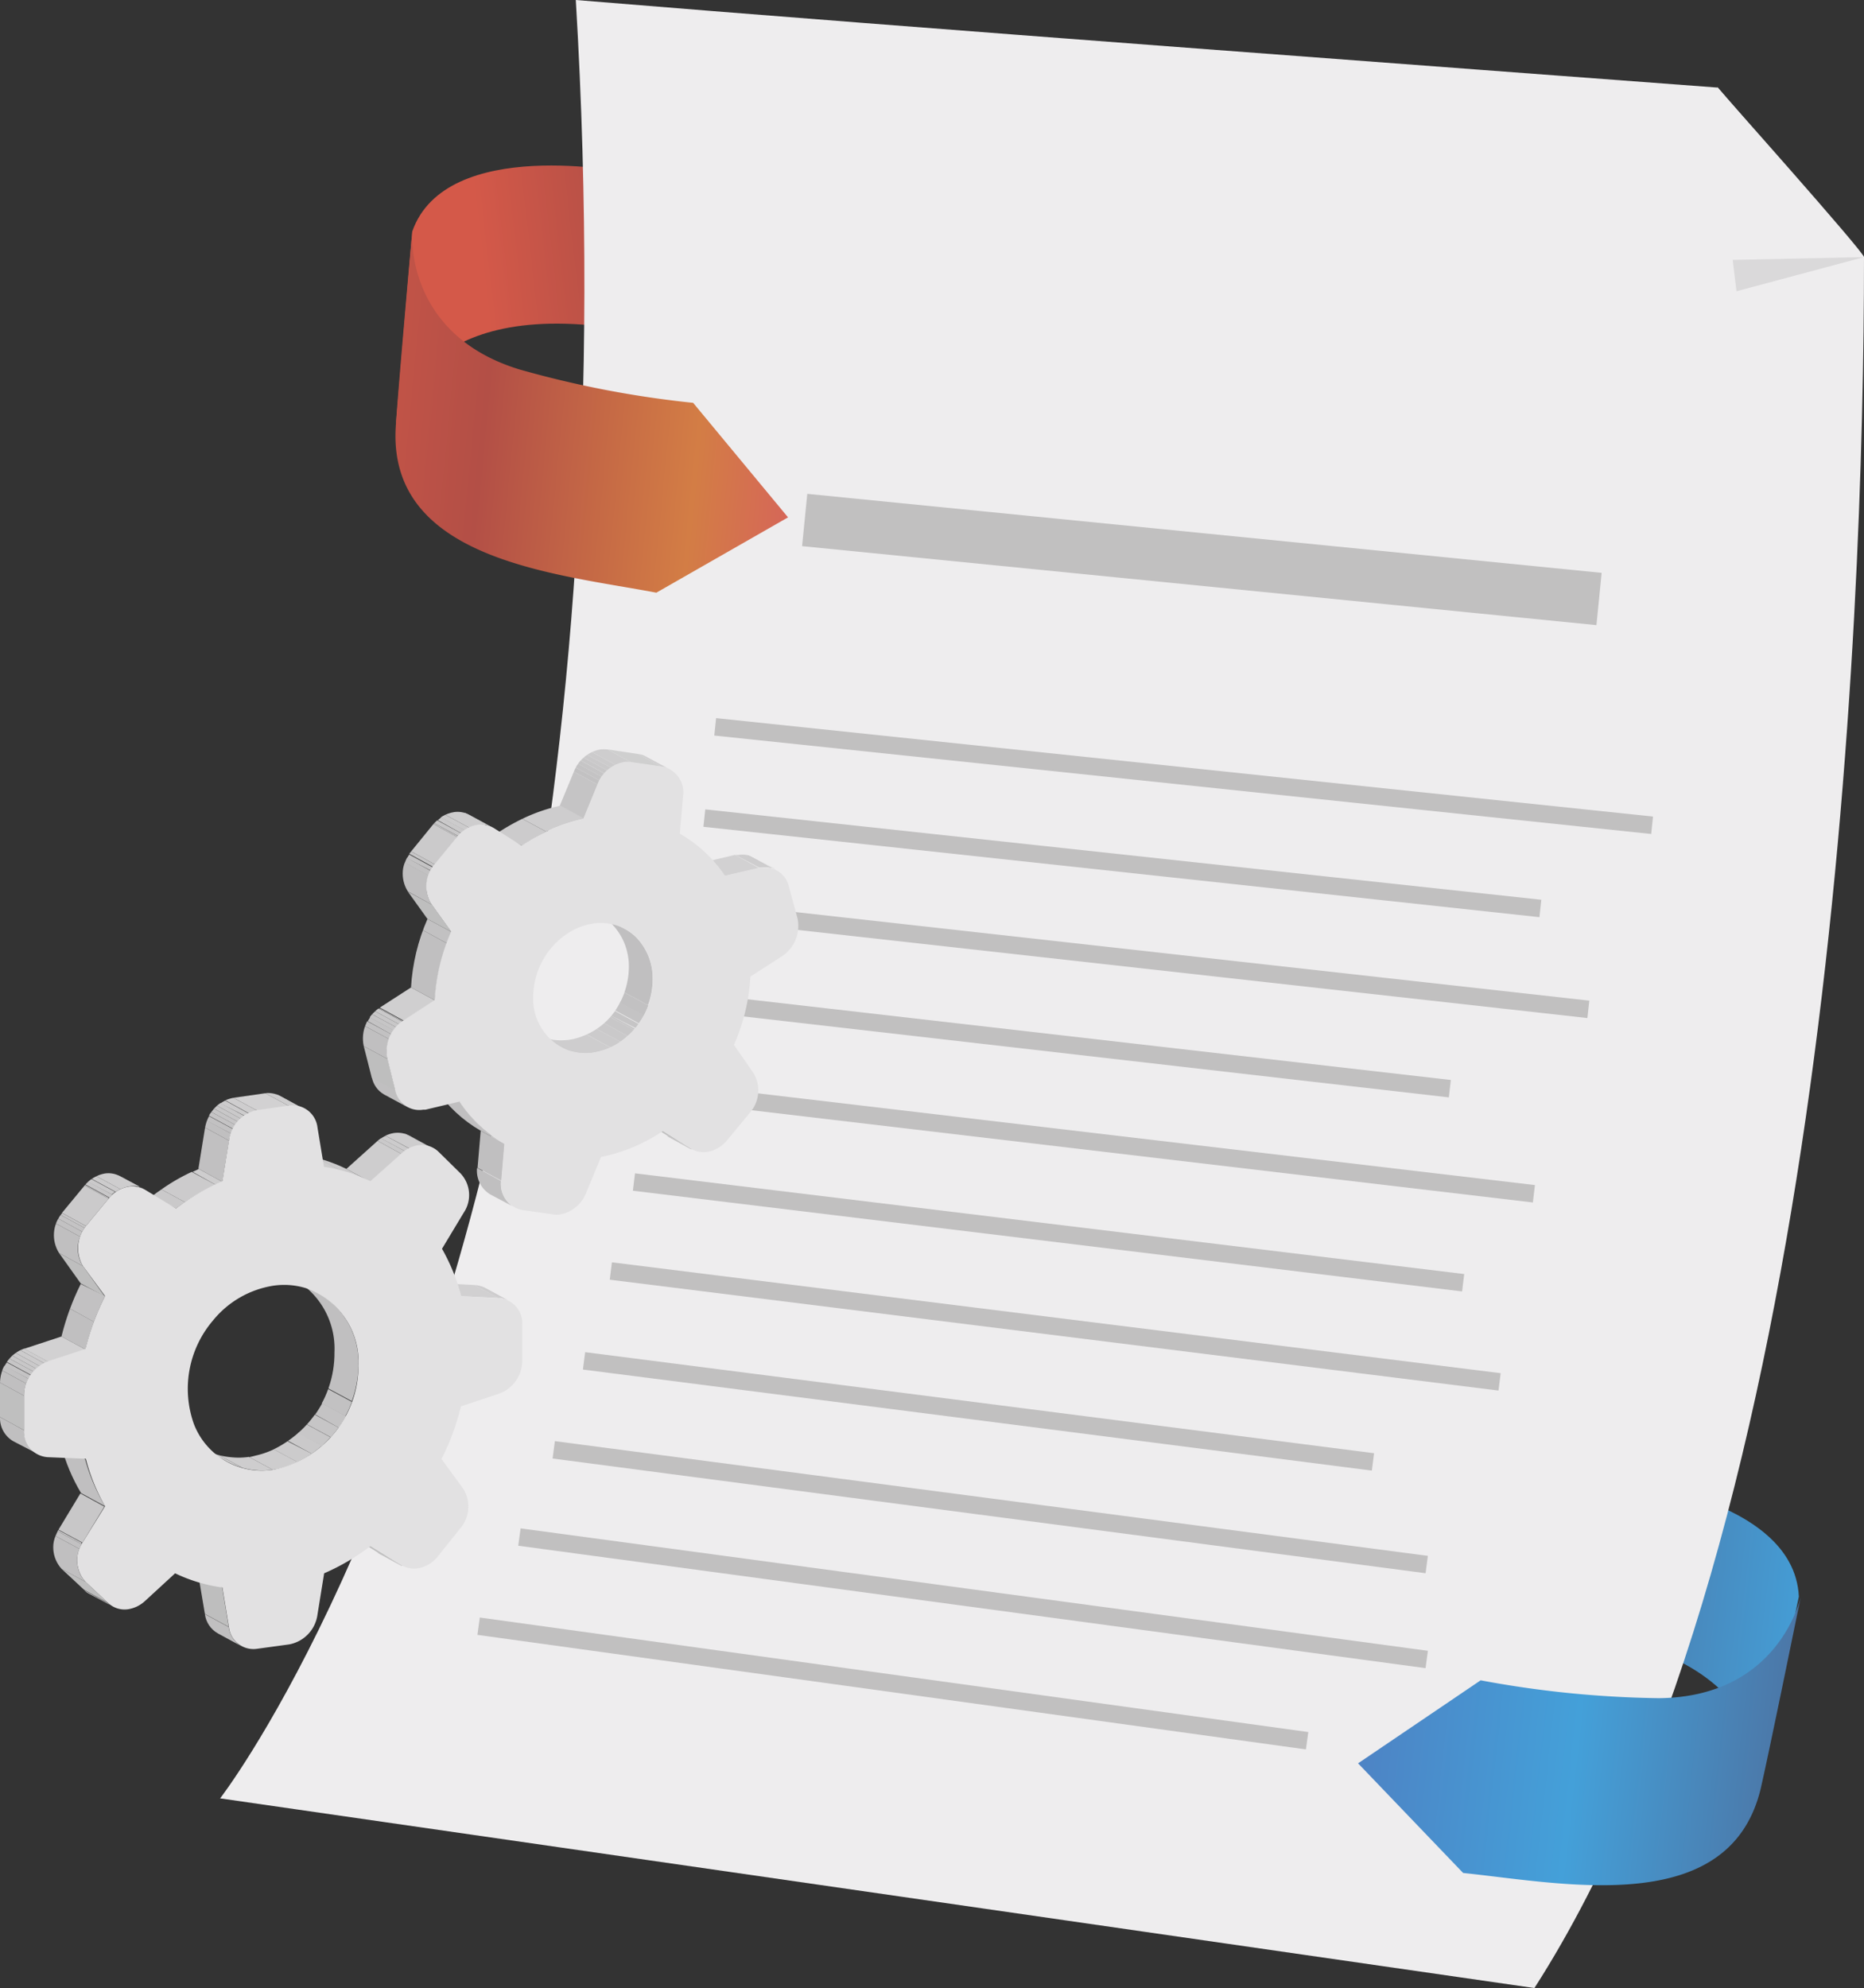 <svg viewBox="0 0 106.44 113.51" xmlns="http://www.w3.org/2000/svg" xmlns:xlink="http://www.w3.org/1999/xlink"><rect x="0" y="0" width="106.44" height="113.51" fill="#333333" stroke="none"/><linearGradient id="b" gradientUnits="userSpaceOnUse" x1="83.78" x2="116.7" y1="91.8" y2="95.66"><stop offset="0" stop-color="#4e8aca"/><stop offset=".02" stop-color="#4988c8"/><stop offset=".2" stop-color="#4c76a6"/><stop offset=".6" stop-color="#44a0d9"/><stop offset="1" stop-color="#4d84c5"/></linearGradient><linearGradient id="a" gradientUnits="userSpaceOnUse" x1="47.85" x2="27.71" y1="14.45" y2="16.76"><stop offset="0" stop-color="#d6645a"/><stop offset=".2" stop-color="#d37d45"/><stop offset=".6" stop-color="#b34f46"/><stop offset="1" stop-color="#d45949"/></linearGradient><clipPath id="c"><path d="M39.53 65.61l-1.37-.74h-.07l1.37.75z"/></clipPath><clipPath id="d"><path d="M23 89.4l-1.37-.74h-.08l1.37.74z"/></clipPath><clipPath id="e"><path d="M43 48.94l1.37.74a1.41 1.41 0 0 0-.87-.15h-.15L42 48.82a.4.4 0 0 1 .15 0 1.32 1.32 0 0 1 .85.12z"/></clipPath><clipPath id="f"><path d="M27.7 73.54l1.37.74a1.26 1.26 0 0 0-.61-.16l-1.37-.75a1.39 1.39 0 0 1 .61.17z"/></clipPath><clipPath id="g"><path d="M29.4 68.94L28 68.2a1.58 1.58 0 0 1-.76-1.52l1.37.75a1.55 1.55 0 0 0 .79 1.51z"/></clipPath><clipPath id="h"><path d="M34.35 52.31l1.37.74a3.15 3.15 0 0 1 .57.41 3.37 3.37 0 0 1 1 2.48 4.4 4.4 0 0 1-1 2.76l-1.38-.7a4.49 4.49 0 0 0 1-2.76 3.38 3.38 0 0 0-1-2.48 3.15 3.15 0 0 0-.56-.45z"/></clipPath><clipPath id="i"><path d="M32 59.8l-1.37-.75a2.91 2.91 0 0 0 .51.22 3.06 3.06 0 0 0 1.31.1A3.94 3.94 0 0 0 34.91 58l1.37.74a3.89 3.89 0 0 1-2.42 1.41 3.06 3.06 0 0 1-1.31-.1 2.87 2.87 0 0 1-.55-.25z"/></clipPath><clipPath id="j"><path d="M13.8 94l-1.36-.74a1.47 1.47 0 0 1-.74-1.1l1.36.74a1.46 1.46 0 0 0 .74 1.1z"/></clipPath><clipPath id="k"><path d="M36.89 43.2l1.37.74a1.66 1.66 0 0 0-.46-.15l-1.36-.74a1.14 1.14 0 0 1 .45.15z"/></clipPath><clipPath id="l"><path d="M28.82 65.31l-1.37-.75a7.75 7.75 0 0 1-2.57-2.4l1.37.74a7.49 7.49 0 0 0 2.57 2.41z"/></clipPath><clipPath id="m"><path d="M23.38 64.84l1.37.75a1.41 1.41 0 0 0-.88-.16 1.77 1.77 0 0 0-.94.46l-1.37-.75a1.87 1.87 0 0 1 .94-.45 1.46 1.46 0 0 1 .88.15z"/></clipPath><clipPath id="n"><path d="M34.14 44.8l-1.37-.74a2 2 0 0 1 1.51-1.27 1.87 1.87 0 0 1 .41 0l1.37.75a1.41 1.41 0 0 0-.41 0 2 2 0 0 0-1.51 1.26z"/></clipPath><clipPath id="o"><path d="M16.84 73.1l1.37.74A4.6 4.6 0 0 1 20.47 78a6.06 6.06 0 0 1-4.89 5.94l-1.37-.74a6.06 6.06 0 0 0 4.89-6 4.56 4.56 0 0 0-2.26-4.1z"/></clipPath><clipPath id="p"><path d="M13 83.47l-1.36-.75a4.16 4.16 0 0 0 2.6.46l1.37.74a4.27 4.27 0 0 1-2.61-.45z"/></clipPath><clipPath id="q"><path d="M23.3 63.23l-1.37-.74a1.44 1.44 0 0 1-.7-1l1.36.74a1.44 1.44 0 0 0 .71 1z"/></clipPath><clipPath id="r"><path d="M29.81 48.29l-1.37-.75A9.92 9.92 0 0 1 32 46l1.37.74a9.87 9.87 0 0 0-3.56 1.55z"/></clipPath><clipPath id="s"><path d="M6.46 91.73L5.09 91a1.12 1.12 0 0 1-.29-.21l1.37.75a1.54 1.54 0 0 0 .29.19z"/></clipPath><clipPath id="t"><path d="M18.5 66.66l-1.37-.74a9 9 0 0 1 2.65.82l1.37.74a9 9 0 0 0-2.65-.82z"/></clipPath><clipPath id="u"><path d="M24.84 57.12l-1.37-.74a11.42 11.42 0 0 1 .94-3.91l1.37.74a11.25 11.25 0 0 0-.94 3.91z"/></clipPath><clipPath id="v"><path d="M22.14 60.47l-1.37-.74a2.09 2.09 0 0 1 .92-2.2l1.37.75a2.08 2.08 0 0 0-.92 2.19z"/></clipPath><clipPath id="w"><path d="M4.89 90.32l-1.37-.74a1.83 1.83 0 0 1-.18-2.24l1.37.74a1.82 1.82 0 0 0 .18 2.24z"/></clipPath><clipPath id="x"><path d="M26.79 46.52l1.36.74a1.45 1.45 0 0 0-.87-.15 1.87 1.87 0 0 0-1.16.69l-1.37-.75a1.9 1.9 0 0 1 1.17-.68 1.39 1.39 0 0 1 .87.15z"/></clipPath><clipPath id="y"><path d="M24.66 51.65l-1.37-.75a1.91 1.91 0 0 1 .19-2.29l1.36.75a1.91 1.91 0 0 0-.18 2.29z"/></clipPath><clipPath id="z"><path d="M16 62.58l1.36.74a1.41 1.41 0 0 0-.87-.16l-1.37-.74a1.45 1.45 0 0 1 .88.16z"/></clipPath><clipPath id="A"><path d="M6 86l-1.37-.75a10.4 10.4 0 0 1-1.13-2.69l1.36.75A10.93 10.93 0 0 0 6 86z"/></clipPath><clipPath id="B"><path d="M13.08 65.13l-1.37-.75a2 2 0 0 1 1.62-1.7l1.37.74a2 2 0 0 0-1.62 1.71z"/></clipPath><clipPath id="C"><path d="M10.05 69l-1.37-.7a12.33 12.33 0 0 1 2.65-1.57l1.37.75A12.29 12.29 0 0 0 10.05 69z"/></clipPath><clipPath id="D"><path d="M4.88 77.05l-1.37-.74a14.47 14.47 0 0 1 1.1-3L6 74a14.47 14.47 0 0 0-1.12 3.05z"/></clipPath><clipPath id="E"><path d="M2.13 83l-1.37-.71A1.52 1.52 0 0 1 0 80.91l1.37.75A1.53 1.53 0 0 0 2.13 83z"/></clipPath><clipPath id="F"><path d="M1.37 79.69L0 78.94A2.08 2.08 0 0 1 1.38 77l1.36.74a2.09 2.09 0 0 0-1.37 1.95z"/></clipPath><clipPath id="G"><path d="M6.86 67.16l1.37.74a1.46 1.46 0 0 0-.87-.15 1.85 1.85 0 0 0-1.16.69l-1.37-.75A1.9 1.9 0 0 1 6 67a1.38 1.38 0 0 1 .86.16z"/></clipPath><clipPath id="H"><path d="M4.74 72.29l-1.37-.75a1.92 1.92 0 0 1 .18-2.28l1.36.74a2 2 0 0 0-.17 2.29z"/></clipPath><linearGradient id="I" x1="46.05" x2="15.54" xlink:href="#a" y1="25.07" y2="22.05"/><linearGradient id="J" x1="108.02" x2="78.19" xlink:href="#b" y1="100.71" y2="97.41"/><path d="M91.86 84.42s10.58.92 10.86 6.74l-2.28 10.93s1.29-6.86-9.5-8.81c-4.36-5.03.92-8.86.92-8.86z" fill="url(#b)"/><path d="M35.87 9.86s-10.41-2.14-12.33 3.36l-.94 11.12s.72-6.93 11.62-5.72c5.61-3.62 1.65-8.76 1.65-8.76z" fill="url(#a)"/><path d="M106.44 14.68c0 20.89-1.93 72.51-18.82 98.83l-75.05-10.83S23.65 88.41 29.64 57.5c2.92-15.1 4.63-34.18 3.24-57.5 19.38 1.6 50.47 3.89 65.19 5 0 0 8.37 9.39 8.37 9.68z" fill="#eeedee"/><path d="M98.07 4.97l8.37 9.71-8.66.18z" fill="#eeedee"/><path d="M99.16 16.63l7.28-1.95-7.5.16z" fill="#dad9da"/><g fill="none" stroke="#c1c0c0" stroke-miterlimit="10"><path d="M45.95 29.69l45.36 4.51" stroke-width="3"/><path d="M40.84 41.5l53.5 5.62m-54.12-.41l47.74 5.16m-48.53.04l51.27 5.72m-52.18-.55l44.27 5.08m-45.35.08l50.15 5.92m-51.39-.67l47.35 5.75m-48.67-.67l50.75 6.33m-52.28-1.2l45.05 5.77m-46.78-.69l49.85 6.55m-51.81-1.57l51.81 6.99m-54.14-1.9l47.31 6.54"/></g><g clip-path="url(#c)"><path d="M39.53 65.61l-1.37-.74h-.07l1.37.75h.07" fill="#c0bfc0"/></g><path d="M39.46 65.58l-1.37-.75-1.59-.99 1.37.74z" fill="#bebebe"/><g clip-path="url(#d)"><path d="M23 89.4l-1.37-.74h-.08l1.37.74.08.05" fill="#c0bfc0"/></g><g clip-path="url(#e)"><path d="M43.33 49.56L42 48.82a.4.4 0 0 1 .15 0 1.32 1.32 0 0 1 .56 0l1.36.74a1.3 1.3 0 0 0-.56 0h-.15" fill="#cecdce"/><path d="M44 49.56l-1.36-.74a1.34 1.34 0 0 1 .26.09l1.36.75a1.17 1.17 0 0 0-.26-.1" fill="#cccbcc"/><path d="M44.3 49.66l-1.36-.75 1.37.74h-.05" fill="#cac9ca"/></g><path d="M22.89 89.35l-1.37-.74-1.74-1.08 1.37.74z" fill="#bebebe"/><g clip-path="url(#f)"><path d="M28.46 74.12l-1.37-.75a1.55 1.55 0 0 1 .31 0l1.36.75a1 1 0 0 0-.3 0" fill="#cecdce"/><path d="M28.76 74.16l-1.36-.75.25.1 1.37.74a1.14 1.14 0 0 0-.26-.09" fill="#cccbcc"/><path d="M29 74.25l-1.37-.74h.05l1.37.74z" fill="#cac9ca"/></g><path d="M41.4 50.01l-1.37-.74 1.94-.46 1.37.75z" fill="#d2d1d2"/><path d="M26.34 74.01l-1.37-.75 2.12.11 1.37.74z" fill="#d1d0d1"/><g clip-path="url(#g)"><path d="M29.4 68.94L28 68.2a1.58 1.58 0 0 1-.76-1.52l1.37.75a1.55 1.55 0 0 0 .76 1.51" fill="#c0bfc0"/></g><g clip-path="url(#h)"><path d="M36.28 58.7l-1.37-.7.21-.27 1.36.74-.2.27" fill="#c6c5c6"/><path d="M36.48 58.43l-1.36-.74c.1-.15.19-.3.28-.46l1.37.75c-.09.15-.18.3-.29.45" fill="#c4c3c4"/><path d="M36.77 58l-1.37-.75a4.29 4.29 0 0 0 .26-.58l1.37.74a6.21 6.21 0 0 1-.26.59" fill="#c2c1c2"/><path d="M37 57.39l-1.37-.74a4.54 4.54 0 0 0 .27-1.45 3.38 3.38 0 0 0-1-2.48 3.15 3.15 0 0 0-.57-.41l1.37.74a3.15 3.15 0 0 1 .57.41 3.37 3.37 0 0 1 1 2.48 4.22 4.22 0 0 1-.27 1.45" fill="#c0bfc0"/></g><g clip-path="url(#i)"><path d="M32 59.8l-1.37-.75.1.06 1.37.74z" fill="#cac9ca"/><path d="M32.14 59.85l-1.37-.74.41.16h.13l1.37.75h-.13a2.9 2.9 0 0 1-.41-.16" fill="#cccbcc"/><path d="M32.68 60.05l-1.37-.75a3.13 3.13 0 0 0 1.18.07 3.29 3.29 0 0 0 1-.31l1.37.75a3.77 3.77 0 0 1-1 .3 2.92 2.92 0 0 1-1.18-.06" fill="#cecdce"/><path d="M34.87 59.81l-1.37-.75a4.48 4.48 0 0 0 .56-.32l1.37.74a3.57 3.57 0 0 1-.56.33" fill="#cccbcc"/><path d="M35.43 59.48l-1.37-.74q.21-.15.42-.33l1.36.74a4.23 4.23 0 0 1-.41.33" fill="#cac9ca"/><path d="M35.84 59.15l-1.36-.74c.12-.11.24-.23.35-.35l1.37.74a4 4 0 0 1-.36.35" fill="#c8c7c8"/><path d="M36.2 58.8l-1.37-.74.08-.1 1.37.74z" fill="#c6c5c6"/></g><path d="M28.64 67.42l-1.37-.74.18-2.12 1.37.75z" fill="#c0bfc0"/><g clip-path="url(#j)"><path d="M13.8 94l-1.36-.74a1.47 1.47 0 0 1-.74-1.1l1.36.74a1.46 1.46 0 0 0 .74 1.1" fill="#c0bfc0"/></g><path d="M13.06 92.89l-1.36-.74-.38-2.25 1.37.74z" fill="#bebebe"/><g clip-path="url(#k)"><path d="M37.8 43.79l-1.36-.74h.15l1.37.74z" fill="#cecdce"/><path d="M38 43.82l-1.37-.74a2 2 0 0 1 .26.09l1.36.75z" fill="#cccbcc"/><path d="M38.21 43.92l-1.36-.75 1.37.74" fill="#cac9ca"/></g><g clip-path="url(#l)"><path d="M28.82 65.31l-1.37-.75a7.75 7.75 0 0 1-2.57-2.4l1.37.74a7.49 7.49 0 0 0 2.57 2.41" fill="#c0bfc0"/></g><path d="M36.06 43.54l-1.37-.75 1.75.26 1.36.74z" fill="#cfcfcf"/><g clip-path="url(#m)"><path d="M22.93 65.89l-1.37-.75a1.3 1.3 0 0 1 .2-.15l1.37.74a1.56 1.56 0 0 0-.2.16" fill="#cac9ca"/><path d="M23.13 65.73L21.76 65a1.35 1.35 0 0 1 .26-.15l1.37.74a1.35 1.35 0 0 0-.26.15" fill="#cccbcc"/><path d="M23.39 65.58L22 64.84a1.48 1.48 0 0 1 .48-.15 1.36 1.36 0 0 1 .57 0l1.37.74a1.81 1.81 0 0 0-.57 0 2.21 2.21 0 0 0-.48.15" fill="#cecdce"/><path d="M24.44 65.46l-1.37-.74a1.17 1.17 0 0 1 .26.1l1.37.74z" fill="#cccbcc"/><path d="M24.7 65.56l-1.37-.74h.05l1.37.75h-.05" fill="#cac9ca"/></g><path d="M33.32 46.78l-1.37-.74.82-1.98 1.37.74z" fill="#c5c4c5"/><g clip-path="url(#n)"><path d="M34.14 44.8l-1.37-.74c0-.08.07-.16.11-.23l1.37.74a2.4 2.4 0 0 0-.11.23" fill="#c2c1c2"/><path d="M34.25 44.57l-1.37-.74c0-.08.09-.15.13-.22l1.37.75a1.48 1.48 0 0 0-.13.21" fill="#c4c3c4"/><path d="M34.38 44.36L33 43.61l.15-.19 1.37.75-.15.19" fill="#c6c5c6"/><path d="M34.53 44.17l-1.37-.75a1.29 1.29 0 0 1 .17-.16l1.37.74a1.37 1.37 0 0 0-.17.17" fill="#c8c7c8"/><path d="M34.7 44l-1.37-.74a1 1 0 0 1 .2-.16l1.37.74a1.56 1.56 0 0 0-.2.16" fill="#cac9ca"/><path d="M34.9 43.84l-1.37-.74a1.91 1.91 0 0 1 .27-.16l1.37.74a1.75 1.75 0 0 0-.27.16" fill="#cccbcc"/><path d="M35.17 43.68l-1.37-.74a2.06 2.06 0 0 1 .48-.15 1.87 1.87 0 0 1 .41 0l1.37.75a1.41 1.41 0 0 0-.41 0 1.56 1.56 0 0 0-.48.14" fill="#cecdce"/></g><g clip-path="url(#o)"><path d="M15.58 83.92l-1.37-.74a5 5 0 0 0 1.43-.43l1.37.74a5.23 5.23 0 0 1-1.43.43" fill="#cecdce"/><path d="M17 83.49l-1.37-.74a6.25 6.25 0 0 0 .79-.46l1.38.71a5.24 5.24 0 0 1-.79.46" fill="#cccbcc"/><path d="M17.8 83l-1.37-.74a5.29 5.29 0 0 0 .59-.47l1.37.75a6.26 6.26 0 0 1-.59.46" fill="#cac9ca"/><path d="M18.39 82.57L17 81.82a4.72 4.72 0 0 0 .5-.5l1.37.74c-.16.18-.33.35-.5.51" fill="#c8c7c8"/><path d="M18.89 82.06l-1.37-.74a6 6 0 0 0 .44-.56l1.37.75c-.14.19-.29.38-.44.55" fill="#c6c5c6"/><path d="M19.33 81.51L18 80.76a6.89 6.89 0 0 0 .4-.64l1.36.74a7 7 0 0 1-.39.65" fill="#c4c3c4"/><path d="M19.72 80.86l-1.36-.74a6 6 0 0 0 .36-.82l1.37.74a5.54 5.54 0 0 1-.37.82" fill="#c2c1c2"/><path d="M20.09 80l-1.37-.74a6 6 0 0 0 .38-2.07 4.56 4.56 0 0 0-2.26-4.13l1.37.74a4.6 4.6 0 0 1 2.26 4.2 6.21 6.21 0 0 1-.38 2" fill="#c0bfc0"/></g><g clip-path="url(#p)"><path d="M13 83.47l-1.36-.75.14.08 1.37.74z" fill="#cac9ca"/><path d="M13.12 83.54l-1.37-.74a4.49 4.49 0 0 0 .77.29l1.37.74a3.39 3.39 0 0 1-.77-.29" fill="#cccbcc"/><path d="M13.89 83.83l-1.37-.74a4.52 4.52 0 0 0 1.69.09l1.37.74a4.32 4.32 0 0 1-1.69-.09" fill="#cecdce"/></g><path d="M21.15 67.48l-1.37-.74 1.78-1.6 1.37.75z" fill="#cecdce"/><g clip-path="url(#q)"><path d="M23.3 63.23l-1.37-.74a1.44 1.44 0 0 1-.7-1l1.36.74a1.44 1.44 0 0 0 .71.95" fill="#c0bfc0"/></g><g clip-path="url(#r)"><path d="M29.81 48.29l-1.37-.75a12.06 12.06 0 0 1 1.39-.79l1.37.74a10.82 10.82 0 0 0-1.39.8" fill="#cccbcc"/><path d="M31.2 47.49l-1.37-.74A9.79 9.79 0 0 1 32 46l1.37.74a9.79 9.79 0 0 0-2.12.71" fill="#cecdce"/></g><g clip-path="url(#s)"><path d="M6.46 91.73L5.09 91a1.12 1.12 0 0 1-.29-.21l1.37.75a1.54 1.54 0 0 0 .29.21" fill="#c0bfc0"/></g><path d="M22.59 62.28l-1.36-.74-.46-1.81 1.37.74z" fill="#bebebe"/><g clip-path="url(#t)"><path d="M18.5 66.66l-1.37-.74a7.94 7.94 0 0 1 1 .2l1.37.74c-.32-.08-.64-.15-1-.2" fill="#cecdce"/><path d="M19.47 66.86l-1.37-.74a8.48 8.48 0 0 1 1.68.62l1.36.74a8.8 8.8 0 0 0-1.67-.62" fill="#cccbcc"/><path d="M21.14 67.48l-1.36-.74 1.37.74z" fill="#cac9ca"/></g><path d="M23.06 58.28l-1.37-.75 1.78-1.15 1.37.74z" fill="#d0cfd0"/><g clip-path="url(#u)"><path d="M24.84 57.12l-1.37-.74a11.29 11.29 0 0 1 .68-3.27l1.37.75a11.22 11.22 0 0 0-.68 3.26" fill="#c0bfc0"/><path d="M25.52 53.86l-1.37-.75c.08-.21.17-.43.26-.64l1.37.74c-.09.21-.18.43-.26.65" fill="#c2c1c2"/></g><g clip-path="url(#v)"><path d="M22.14 60.47l-1.37-.74a1.93 1.93 0 0 1 .08-1.14l1.37.74a1.94 1.94 0 0 0-.08 1.14" fill="#c0bfc0"/><path d="M22.22 59.33l-1.37-.74a2.36 2.36 0 0 1 .12-.28l1.37.74a1.69 1.69 0 0 0-.12.28" fill="#c2c1c2"/><path d="M22.34 59.05L21 58.31a1.64 1.64 0 0 1 .14-.22l1.37.75a1.53 1.53 0 0 0-.14.21" fill="#c4c3c4"/><path d="M22.48 58.84l-1.37-.75a1.24 1.24 0 0 1 .14-.18l1.37.74a1.33 1.33 0 0 0-.14.19" fill="#c6c5c6"/><path d="M22.62 58.65l-1.37-.74c.06-.06.11-.12.17-.17l1.37.74z" fill="#c8c7c8"/><path d="M22.79 58.48l-1.37-.74a1.56 1.56 0 0 1 .2-.16l1.36.75z" fill="#cac9ca"/><path d="M23 58.33l-1.36-.75h.07l1.37.75z" fill="#cccbcc"/></g><path d="M6.17 91.52l-1.37-.75-1.28-1.19 1.37.74zm19.61-38.31l-1.37-.74-1.12-1.56 1.37.74z" fill="#bebebe"/><path d="M4.71 88.08l-1.37-.74 1.25-2.07 1.37.75z" fill="#c8c7c8"/><g clip-path="url(#w)"><path d="M4.89 90.32l-1.37-.74a1.76 1.76 0 0 1-.35-1.88l1.37.74a1.76 1.76 0 0 0 .35 1.88" fill="#c0bfc0"/><path d="M4.54 88.44l-1.37-.74.12-.27 1.37.74a1.59 1.59 0 0 0-.12.27" fill="#c2c1c2"/><path d="M4.66 88.17l-1.37-.74a.41.41 0 0 0 0-.09l1.37.74z" fill="#c4c3c4"/></g><g clip-path="url(#x)"><path d="M26.12 47.8l-1.37-.75.05-.05 1.37.75-.05.06" fill="#c6c5c6"/><path d="M26.17 47.74L24.8 47a1.29 1.29 0 0 1 .17-.16l1.36.74-.16.17" fill="#c8c7c8"/><path d="M26.33 47.57L25 46.83l.19-.16 1.37.74-.2.16" fill="#cac9ca"/><path d="M26.53 47.41l-1.37-.74a1.82 1.82 0 0 1 .27-.15l1.37.74z" fill="#cccbcc"/><path d="M26.8 47.26l-1.37-.74a1.46 1.46 0 0 1 .49-.15 1.32 1.32 0 0 1 .56 0l1.37.74a1.81 1.81 0 0 0-.57 0 2.21 2.21 0 0 0-.48.15" fill="#cecdce"/><path d="M27.85 47.14l-1.37-.74a1.14 1.14 0 0 1 .26.09l1.37.75z" fill="#cccbcc"/><path d="M28.11 47.24l-1.37-.75h.05l1.36.74" fill="#cac9ca"/></g><path d="M24.84 49.36l-1.36-.75 1.27-1.56 1.37.75z" fill="#cbcacb"/><g clip-path="url(#y)"><path d="M24.66 51.65l-1.37-.75a1.79 1.79 0 0 1-.17-1.66l1.36.74a1.81 1.81 0 0 0 .18 1.67" fill="#c0bfc0"/><path d="M24.48 50l-1.36-.74a1.69 1.69 0 0 1 .12-.28l1.37.75c-.05.09-.09.18-.13.27" fill="#c2c1c2"/><path d="M24.61 49.71L23.24 49a2.39 2.39 0 0 1 .13-.21l1.37.75a1.48 1.48 0 0 0-.13.21" fill="#c4c3c4"/><path d="M24.74 49.5l-1.37-.75a1.34 1.34 0 0 1 .11-.14l1.36.75z" fill="#c6c5c6"/></g><path d="M45.54 52.43a2.08 2.08 0 0 1-.92 2.19l-1.77 1.14a11.2 11.2 0 0 1-.94 3.9L43 61.23a1.92 1.92 0 0 1-.18 2.3l-1.28 1.55a1.87 1.87 0 0 1-1.16.69 1.46 1.46 0 0 1-.94-.19l-1.59-1a9.72 9.72 0 0 1-3.53 1.48l-.83 2A2 2 0 0 1 32 69.34a1.41 1.41 0 0 1-.41 0l-1.75-.25a1.49 1.49 0 0 1-1.22-1.66l.18-2.12a7.49 7.49 0 0 1-2.57-2.41l-1.94.46h-.13a1.4 1.4 0 0 1-1.59-1.1l-.45-1.81a2.08 2.08 0 0 1 .92-2.19l1.78-1.16a11.25 11.25 0 0 1 .94-3.91l-1.12-1.56a1.91 1.91 0 0 1 .18-2.29l1.28-1.56a1.87 1.87 0 0 1 1.16-.69 1.46 1.46 0 0 1 .94.19l1.59 1a9.87 9.87 0 0 1 3.51-1.51l.82-2a2 2 0 0 1 1.51-1.26 1.41 1.41 0 0 1 .41 0l1.74.25A1.5 1.5 0 0 1 39 45.49l-.18 2.11A7.78 7.78 0 0 1 41.4 50l1.93-.45h.15a1.39 1.39 0 0 1 1.57 1.08zm-9.26 6.27a4.4 4.4 0 0 0 1-2.76 3.37 3.37 0 0 0-1-2.48 2.93 2.93 0 0 0-2.4-.73 3.63 3.63 0 0 0-1.33.48 4.36 4.36 0 0 0-2.1 3.69 3.12 3.12 0 0 0 2.1 3.1 3.06 3.06 0 0 0 1.31.1 3.89 3.89 0 0 0 2.42-1.41" fill="#e2e1e2"/><g clip-path="url(#z)"><path d="M16.52 63.16l-1.37-.74a1.48 1.48 0 0 1 .56 0l1.37.75a1.47 1.47 0 0 0-.56 0" fill="#cecdce"/><path d="M17.08 63.2l-1.37-.75.27.1 1.36.74a1.14 1.14 0 0 0-.26-.09" fill="#cccbcc"/><path d="M17.34 63.29L16 62.55h.05l1.36.74h-.05" fill="#cac9ca"/></g><g clip-path="url(#A)"><path d="M6 86l-1.37-.75a10.4 10.4 0 0 1-1.13-2.69l1.36.75A10.93 10.93 0 0 0 6 86" fill="#c0bfc0"/></g><path d="M14.7 63.42l-1.37-.74 1.82-.26 1.37.74z" fill="#d2d1d2"/><path d="M12.7 67.48l-1.37-.75.38-2.35 1.37.75z" fill="#c1c0c1"/><g clip-path="url(#B)"><path d="M13.08 65.13l-1.37-.75a2.62 2.62 0 0 1 .11-.4l1.37.74a1.91 1.91 0 0 0-.11.41" fill="#c0bfc0"/><path d="M13.19 64.72L11.82 64a1.11 1.11 0 0 1 .12-.27l1.37.74a1.59 1.59 0 0 0-.12.27" fill="#c2c1c2"/><path d="M13.31 64.45l-1.37-.74c0-.08.09-.15.13-.22l1.37.74a2.53 2.53 0 0 0-.13.22" fill="#c4c3c4"/><path d="M13.44 64.23l-1.37-.74.15-.19 1.37.75z" fill="#c6c5c6"/><path d="M13.59 64.05l-1.37-.75.17-.17 1.37.75z" fill="#c8c7c8"/><path d="M13.76 63.88l-1.37-.75a1.49 1.49 0 0 1 .2-.15l1.37.74a1.56 1.56 0 0 0-.2.16" fill="#cac9ca"/><path d="M14 63.72L12.59 63a1.75 1.75 0 0 1 .27-.16l1.36.75a1.35 1.35 0 0 0-.26.15" fill="#cccbcc"/><path d="M14.22 63.57l-1.36-.75a1.5 1.5 0 0 1 .47-.14l1.37.74a1.92 1.92 0 0 0-.48.15" fill="#cecdce"/></g><g clip-path="url(#C)"><path d="M10.05 69l-1.37-.7q.27-.21.54-.39l1.36.74-.53.39" fill="#cac9ca"/><path d="M10.58 68.65l-1.36-.74a11.09 11.09 0 0 1 1.73-1l1.37.74a12.61 12.61 0 0 0-1.74 1" fill="#cccbcc"/><path d="M12.32 67.65L11 66.91l.38-.18 1.37.75-.38.17" fill="#cecdce"/></g><g clip-path="url(#D)"><path d="M4.88 77.05l-1.37-.74A14.56 14.56 0 0 1 4 74.72l1.37.75a11.45 11.45 0 0 0-.48 1.58" fill="#c0bfc0"/><path d="M5.36 75.47L4 74.72a15.23 15.23 0 0 1 .62-1.44L6 74a13.16 13.16 0 0 0-.62 1.45" fill="#c2c1c2"/></g><g clip-path="url(#E)"><path d="M2.13 83l-1.37-.71A1.52 1.52 0 0 1 0 80.91l1.37.75A1.53 1.53 0 0 0 2.13 83" fill="#c0bfc0"/></g><path d="M2.74 77.75l-1.36-.74 2.13-.7 1.37.74z" fill="#d2d1d2"/><path d="M1.37 81.66L0 80.91v-1.97l1.37.75z" fill="#bfbfbf"/><g clip-path="url(#F)"><path d="M1.37 79.69L0 78.94a2.28 2.28 0 0 1 .13-.69L1.5 79a2 2 0 0 0-.13.69" fill="#c0bfc0"/><path d="M1.5 79l-1.37-.75c0-.09.08-.19.13-.28l1.36.75a2.36 2.36 0 0 0-.12.28" fill="#c2c1c2"/><path d="M1.62 78.72L.26 78a1.48 1.48 0 0 1 .13-.21l1.37.74-.14.22" fill="#c4c3c4"/><path d="M1.76 78.5l-1.37-.74.15-.19 1.37.74a.9.9 0 0 0-.15.19" fill="#c6c5c6"/><path d="M1.91 78.31l-1.37-.74.16-.17 1.37.75a1.21 1.21 0 0 0-.16.16" fill="#c8c7c8"/><path d="M2.07 78.15L.7 77.4c.07-.05.13-.11.2-.15l1.37.75a1.56 1.56 0 0 0-.2.16" fill="#cac9ca"/><path d="M2.27 78L.9 77.25a2.26 2.26 0 0 1 .26-.16l1.37.75a1.35 1.35 0 0 0-.26.15" fill="#cccbcc"/><path d="M2.53 77.84l-1.37-.75.22-.09 1.36.74-.21.09" fill="#cecdce"/></g><path d="M5.98 74.02l-1.37-.74-1.24-1.74 1.37.75z" fill="#bebebe"/><g clip-path="url(#G)"><path d="M6.2 68.44l-1.37-.75v-.06l1.37.75z" fill="#c6c5c6"/><path d="M6.25 68.38l-1.37-.75c0-.06.11-.11.16-.16l1.37.74a1.29 1.29 0 0 0-.16.17" fill="#c8c7c8"/><path d="M6.41 68.21L5 67.47l.2-.16 1.37.74-.2.16" fill="#cac9ca"/><path d="M6.61 68.05l-1.37-.74a1.82 1.82 0 0 1 .27-.15l1.37.74a1.43 1.43 0 0 0-.27.15" fill="#cccbcc"/><path d="M6.88 67.9l-1.37-.74A1.48 1.48 0 0 1 6 67a1.37 1.37 0 0 1 .57 0l1.37.74a1.82 1.82 0 0 0-.57 0 2.06 2.06 0 0 0-.48.15" fill="#cecdce"/><path d="M7.93 67.78L6.56 67a1.06 1.06 0 0 1 .25.09l1.37.75-.25-.1" fill="#cccbcc"/><path d="M8.18 67.88l-1.37-.75h.05l1.37.74h-.05" fill="#cac9ca"/></g><path d="M4.91 70l-1.37-.75 1.29-1.56 1.37.75z" fill="#cbcacb"/><g clip-path="url(#H)"><path d="M4.74 72.29l-1.37-.75a1.83 1.83 0 0 1-.17-1.68l1.37.75a1.84 1.84 0 0 0 .17 1.68" fill="#c0bfc0"/><path d="M4.57 70.61l-1.37-.75c0-.09.08-.19.13-.28l1.37.75a1.43 1.43 0 0 0-.13.28" fill="#c2c1c2"/><path d="M4.7 70.33l-1.37-.75a2.39 2.39 0 0 1 .13-.21l1.37.74a1.59 1.59 0 0 0-.13.22" fill="#c4c3c4"/><path d="M4.83 70.11l-1.37-.74.09-.11 1.36.74z" fill="#c6c5c6"/></g><path d="M28.46 74.12a1.43 1.43 0 0 1 1.36 1.54v2a2 2 0 0 1-1.37 1.93l-2.13.71a13.62 13.62 0 0 1-1.11 3l1.24 1.7a1.91 1.91 0 0 1-.19 2.29L25 88.87a1.86 1.86 0 0 1-1.16.68 1.41 1.41 0 0 1-.94-.2l-1.74-1.08a12.53 12.53 0 0 1-2.65 1.56l-.38 2.35a2 2 0 0 1-1.62 1.71l-1.83.25a1.41 1.41 0 0 1-1.61-1.25l-.37-2.25a9 9 0 0 1-2.7-.81l-1.73 1.59a1.84 1.84 0 0 1-.94.46 1.37 1.37 0 0 1-1.16-.36l-1.28-1.2a1.82 1.82 0 0 1-.18-2.24L6 86a10.93 10.93 0 0 1-1.1-2.71l-2.17-.09a1.45 1.45 0 0 1-1.36-1.54v-2a2.09 2.09 0 0 1 1.37-1.94l2.14-.7A14.47 14.47 0 0 1 6 74l-1.26-1.71A2 2 0 0 1 4.91 70l1.29-1.56a1.85 1.85 0 0 1 1.16-.69 1.47 1.47 0 0 1 .94.19L10.05 69a12.29 12.29 0 0 1 2.65-1.56l.38-2.35a2 2 0 0 1 1.62-1.71l1.82-.26a1.43 1.43 0 0 1 1.61 1.26l.37 2.24a9 9 0 0 1 2.65.82l1.78-1.59a1.77 1.77 0 0 1 .94-.46 1.39 1.39 0 0 1 1.16.36L26.3 67a1.8 1.8 0 0 1 .18 2.24l-1.24 2.06a11.4 11.4 0 0 1 1.1 2.7zm-12.88 9.8A6.06 6.06 0 0 0 20.47 78a4.46 4.46 0 0 0-3-4.45 4.23 4.23 0 0 0-1.87-.14 5.55 5.55 0 0 0-3.45 2 6 6 0 0 0-1.08 5.89 4.15 4.15 0 0 0 4.51 2.62" fill="#e2e1e2"/><path d="M39.58 23L45 29.54l-7.52 4.3c-5.69-1.08-15.37-1.84-14.88-9.5.17-2.6.94-11.12.94-11.12s-.5 5.84 6.11 7.87A58 58 0 0 0 39.58 23z" fill="url(#I)"/><path d="M84.55 95.94l-7 4.74 6 6.26c5.74.59 15.24 2.62 17-4.85.58-2.55 2.28-10.93 2.28-10.93s-1.2 5.74-8.11 5.8a59.22 59.22 0 0 1-10.17-1.02z" fill="url(#J)"/></svg>